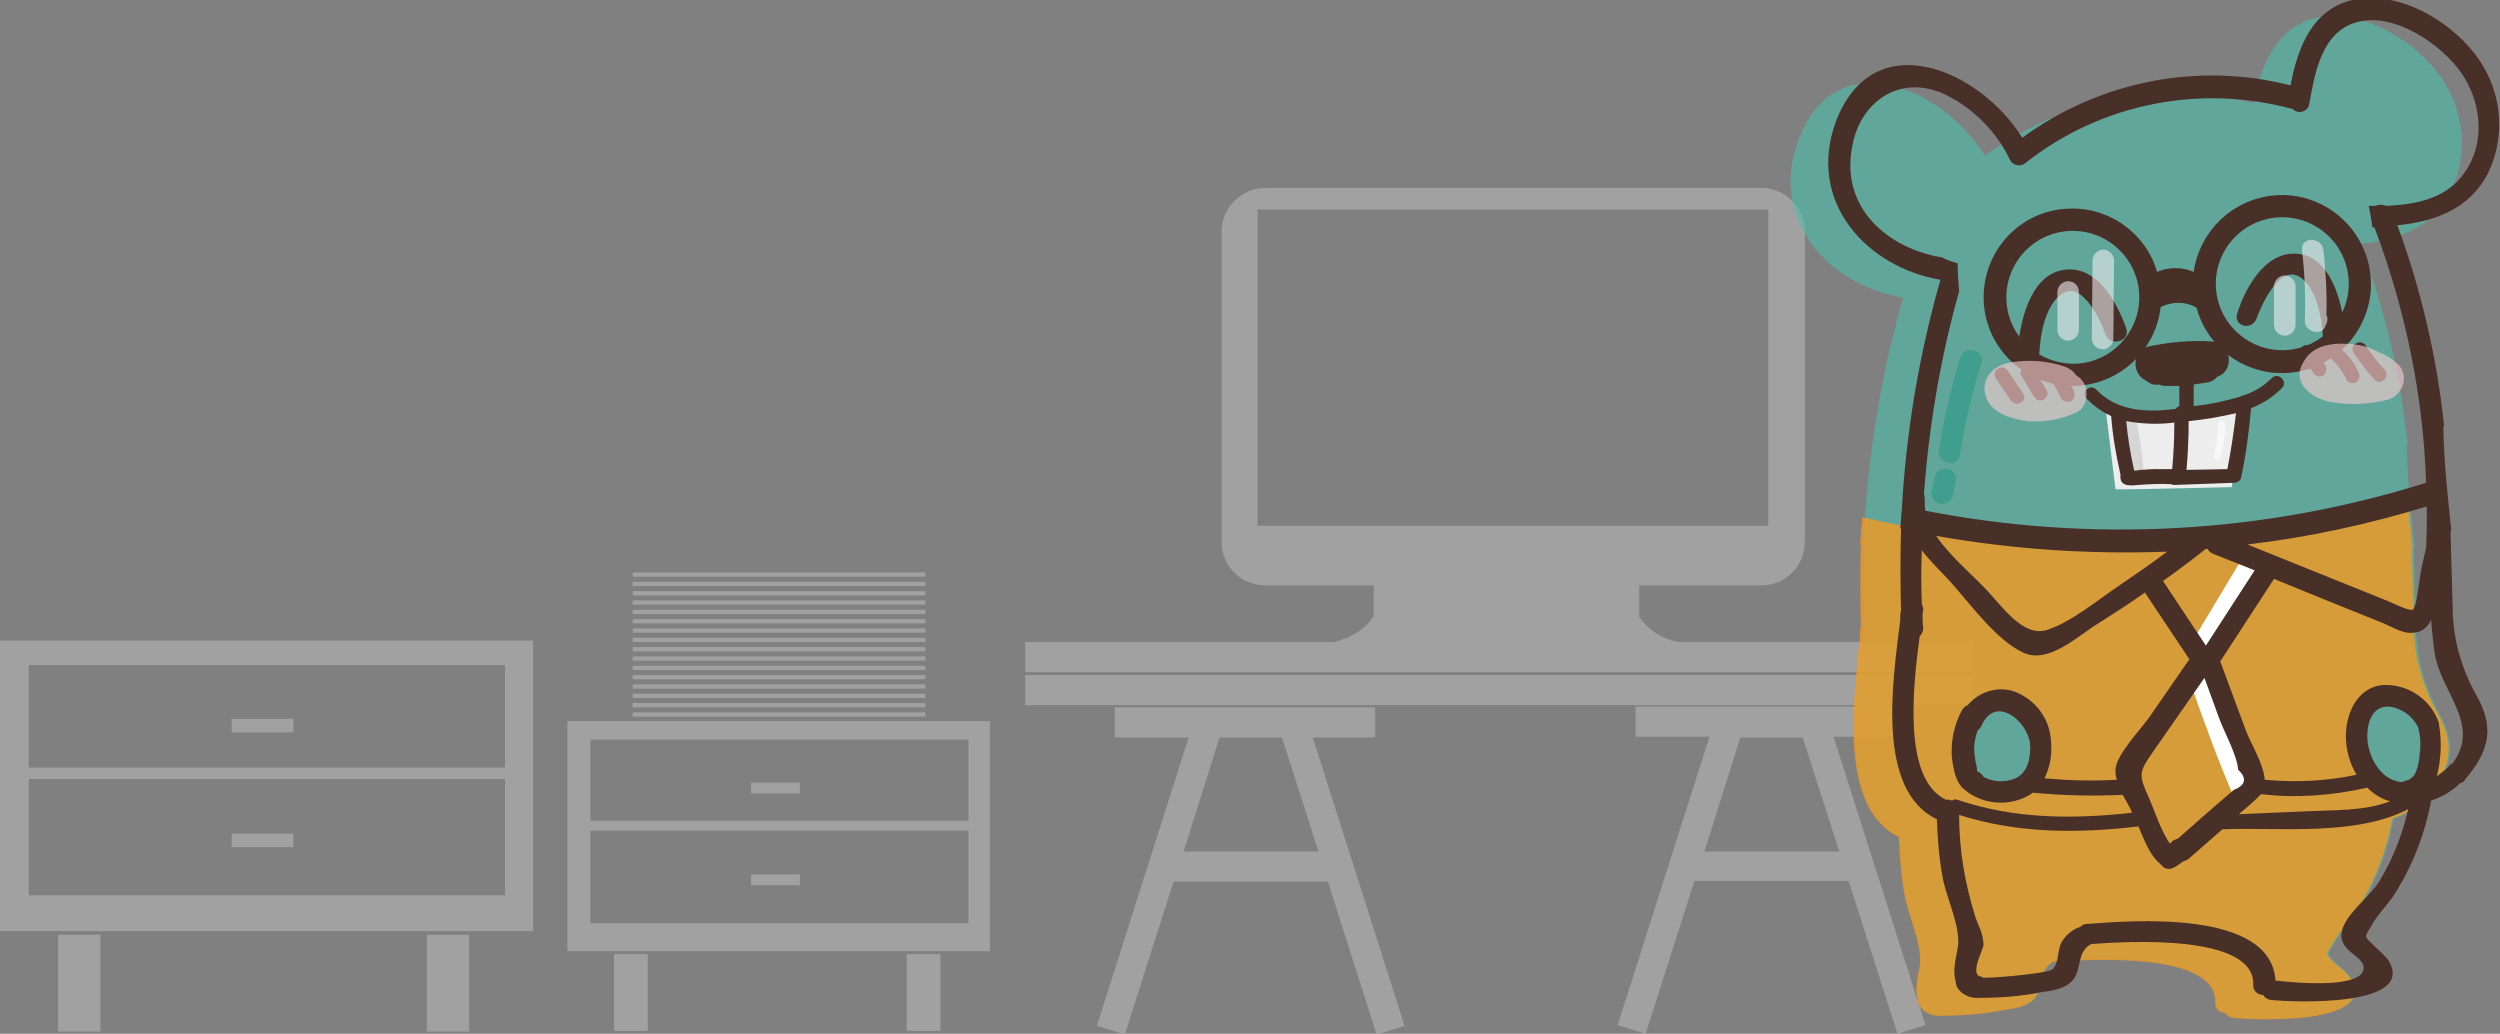 <?xml version="1.0" encoding="utf-8"?>
<!-- Generator: Adobe Illustrator 21.1.0, SVG Export Plug-In . SVG Version: 6.00 Build 0)  -->
<svg version="1.1" id="Layer_1" xmlns="http://www.w3.org/2000/svg" xmlns:xlink="http://www.w3.org/1999/xlink" x="0px" y="0px"
	 viewBox="0 0 348.5 144.1" style="enable-background:new 0 0 348.5 144.1;" xml:space="preserve">
<rect x="0" y="0" width="348.5" height="144.1" fill="#808080" stroke="none"/>
<style type="text/css">
	.st0{opacity:0.55;}
	.st1{fill:#BCBCBC;}
	.st2{opacity:0.55;fill:#BCBCBC;enable-background:new    ;}
	.st3{opacity:0.6;fill:#4DC0AC;enable-background:new    ;}
	.st4{opacity:0.77;fill:#F8991D;enable-background:new    ;}
	.st5{fill:#EDEDEE;}
	.st6{opacity:0.48;fill:#BCBCBC;enable-background:new    ;}
	.st7{opacity:0.6;fill:#FFFFFF;enable-background:new    ;}
	.st8{opacity:0.49;fill:#1E967F;enable-background:new    ;}
	.st9{fill:#FFFFFF;}
	.st10{fill:#482F27;}
	.st11{opacity:0.6;fill:#EDEDEE;enable-background:new    ;}
	.st12{opacity:0.6;fill:#FBD1D2;enable-background:new    ;}
</style>
<title>beavver-happy</title>
<g id="Layer_2">
	<g id="Layer_2-2">
		<g class="st0">
			<path class="st1" d="M142.9,89.5v4.2h132.3v-4.2H234c-2.2-0.4-4.2-1.6-5.5-3.5v-4.4h17.1h0c3.3,0,6-2.7,6-6.1V32.2c0,0,0,0,0,0
				c0-3.3-2.7-6-6.1-6h-69.1l0,0c-3.3,0-6.1,2.7-6.1,6v43.4v0c0,3.3,2.7,6,6.1,6h15.1v0.5l0,0v3.7c-0.9,1.7-3,3.1-5.6,3.7H142.9z
				 M175.3,73.3V29.2h71.2v44.1H175.3z"/>
			<rect x="142.9" y="94.1" class="st1" width="132.3" height="4.2"/>
			<path class="st1" d="M238.3,102.7l-12.8,40.2l3.9,1.2l6.8-21.3h21.5l6.8,21.3l3.9-1.2l-12.8-40.2h8.7v-4.2h-36.3v4.2L238.3,102.7
				z M242.6,102.8h8.7l5.1,15.9h-18.8L242.6,102.8z"/>
			<path class="st1" d="M165.7,102.8l-12.8,40.2l3.9,1.2l6.8-21.3h21.5l6.8,21.3l3.9-1.2L183,102.8h8.7v-4.2h-36.3v4.2H165.7z
				 M170,102.8h8.7l5.1,15.9h-18.8L170,102.8z"/>
		</g>
		<g class="st0">
			<rect x="126.4" y="133" class="st1" width="4.7" height="10.7"/>
			<rect x="85.6" y="133" class="st1" width="4.7" height="10.7"/>
			<path class="st1" d="M79.1,100.5v32.1h58.9v-32.1H79.1z M82.3,115.8H135v12.9H82.3V115.8z M82.3,103.1H135v11.3H82.3V103.1z"/>
			<rect x="104.7" y="109.1" class="st1" width="6.8" height="1.5"/>
			<rect x="104.7" y="121.9" class="st1" width="6.8" height="1.5"/>
		</g>
		<rect x="59.5" y="130.3" class="st2" width="5.9" height="13.5"/>
		<rect x="8.1" y="130.3" class="st2" width="5.9" height="13.5"/>
		<path class="st2" d="M0,89.3l0,40.5h74.3V89.3H0z M4,108.6h66.4v16.2H4L4,108.6z M4,92.7h66.4V107H4L4,92.7z"/>
		<rect x="32.3" y="100.2" class="st2" width="8.6" height="1.9"/>
		<rect x="32.3" y="116.2" class="st2" width="8.6" height="1.9"/>
		<path class="st3" d="M265.3,41.5c-3,10.5-4.8,21.2-5.4,32.1l0,0c-0.1,0.8-0.1,1.6-0.2,2.4l0.1,0.1c-0.1,3.8-0.1,7.7,0,11.5
			c-0.1,0.2-0.1,0.5-0.1,0.8v0.4c-1,8.2-3.5,23.7,5.1,27.8c0.1,2.7,0.3,5.4,0.8,8.1c0.6,3.2,2.5,6.9,2.1,9.9
			c-0.3,1.6-0.7,3.2-0.3,4.5c0,0.3,0.1,0.6,0.2,0.9c0.6,1,1.8,1.6,3,1.5c3,0,5.9-0.2,8.8-0.8c1.5-0.2,3.1-0.4,4.2-1.5
			c1.5-1.6,0.6-4.1,2.7-5.2c5.3-0.4,22.9-1.4,22.6,5.7c0,0,0,0.1,0,0.1c0,0.7,0.6,1.3,1.4,1.3c0.2,0.4,0.7,0.7,1.2,0.7
			c2.7,0.3,20.3,1.1,16.2-5.5c-0.5-0.7-1.2-1.3-1.8-1.8c-1.7-1.7-1.5-1.2-0.5-3s2.6-3.2,3.6-5c2.3-3.8,3.9-8,4.7-12.4
			c1.5-0.5,2.9-1.3,4-2.4c0.3-0.1,0.6-0.2,0.7-0.5c3.4-4,4.2-7.2,1.6-11.8c-2.1-3.8-3.2-8-3.2-12.3c-0.1-3.5-0.2-7-0.3-10.5l0.1-0.3
			c-0.5-4.7-1-9.3-1.1-14c0-0.2,0-0.4,0.1-0.5c-1-9.5-3.2-18.9-6.6-27.8c5.1-0.5,10-2.2,12.6-7.2c2.7-5.5,1.9-12.1-1.9-16.8
			c-3.6-4.6-10.4-8.6-16.4-7.6c-5.9,1.1-8.1,6.7-9.2,12c-12.9-3.3-26.6-0.6-37.4,7.3c-5.9-9.5-20.8-16-26-2.2
			C246.5,30.8,255.1,39.8,265.3,41.5z"/>
		<path class="st4" d="M264.7,116.7c0.1,2.7,0.3,5.4,0.8,8.1c0.6,3.2,2.5,6.9,2.1,9.9c-0.3,1.6-0.7,3.2-0.3,4.5
			c0,0.3,0.1,0.6,0.2,0.9c0.6,1,1.8,1.6,3,1.5c3,0,5.9-0.2,8.8-0.8c1.5-0.2,3.1-0.4,4.2-1.5c1.5-1.6,0.6-4.1,2.7-5.2
			c5.3-0.4,22.9-1.4,22.6,5.7c0,0,0,0.1,0,0.1c0,0.7,0.6,1.3,1.4,1.3c0.2,0.4,0.7,0.7,1.2,0.7c2.7,0.3,20.4,1.1,16.2-5.6
			c-0.5-0.7-1.2-1.3-1.9-1.8c-1.7-1.7-1.5-1.2-0.5-3s2.6-3.2,3.6-5c2.3-3.8,3.9-8,4.7-12.4c1.5-0.5,2.9-1.3,4-2.4
			c0.3-0.1,0.6-0.2,0.7-0.5c3.4-4,4.2-7.2,1.6-11.8c-2.1-3.7-3.3-8-3.3-12.3c-0.1-3.5-0.2-7-0.3-10.5l0.1-0.3c-0.2-2-0.4-4-0.6-6
			c-0.8,0.3-1.6,0.5-2.4,0.6h-0.1c-24.1,6.4-49.3,6.8-73.6,1.2c0,0.4-0.1,0.9-0.1,1.3l0,0c-0.1,0.8-0.1,1.6-0.2,2.4l0.1,0.1
			c-0.1,3.8-0.1,7.7,0,11.5c-0.1,0.2-0.1,0.5-0.1,0.8v0.4C258.5,97,256.1,112.5,264.7,116.7z M330.3,99.2c1.2-1.7,3.8-2.4,5.4-0.7
			c1.3,1.4,2.1,3.3,2,5.2c0.3,0.5,0.4,1,0.4,1.6v0.9c0,1.5-1,2.9-2.5,3.3c-1.5,0.3-3-0.3-3.9-1.6c-0.5-0.6-0.8-1.3-1.2-2
			c-0.2-0.2-0.3-0.5-0.4-0.8C329.1,103.3,329.2,101,330.3,99.2z M274.2,103.2c0.2-0.8,0.8-1.6,1.6-2l0.1-0.1c0.5-1,1.2-1.9,2.2-2.5
			c1.4-0.7,3-0.5,4.2,0.5c0.7,0.7,1.2,1.6,1.4,2.5c0.2,0.5,0.4,1,0.4,1.6c0,1-0.3,2-0.8,2.9c-0.4,1.6-1.8,2.8-3.5,3
			c-0.8,0.3-1.8,0.4-2.6,0.2c-1.4-0.4-2.5-1.5-2.9-2.8C273.9,105.5,273.9,104.3,274.2,103.2z"/>
		<path class="st5" d="M293.6,57.6c0,0,1.3,10.5,1.3,10.6s16.2-0.3,16.2-0.3l1.6-11L293.6,57.6z"/>
		<path class="st6" d="M296.2,59.2L296.2,59.2c0.3,2.1,0.6,4.2,0.9,6.3c0,0.1,0,0.1,0.1,0.2c0.1,0.2,0.4,0.3,0.7,0.1
			c0.3,0.3,0.9,0.3,0.9-0.3c-0.2-2.4-0.5-4.7-1-7c0-0.2-0.2-0.4-0.4-0.4c-0.3-0.1-0.5,0.1-0.6,0.4c-0.3,0-0.6,0.1-0.6,0.5
			L296.2,59.2L296.2,59.2z"/>
		<path class="st7" d="M309,64.1c0.3,0.1,0.5-0.1,0.6-0.4c0.4-1.5,0.6-3,0.6-4.6c0-0.3-0.2-0.5-0.5-0.5c-0.3,0-0.5,0.2-0.5,0.5
			c0,1.5-0.2,2.9-0.6,4.3C308.6,63.8,308.7,64.1,309,64.1z"/>
		<path class="st8" d="M273.2,63.5c0.7-4.4,1.7-8.7,3-12.9c0.6-1.8-2.3-2.6-2.9-0.8c-1.3,4.2-2.3,8.5-3,12.9
			C270,64.6,272.9,65.4,273.2,63.5z"/>
		<path class="st8" d="M270.3,70.2c0.8,0.2,1.6-0.2,1.9-1l0.4-2c0.2-0.8-0.2-1.6-1-1.8c-0.8-0.2-1.6,0.2-1.9,1l-0.4,2
			C269.1,69.1,269.5,69.9,270.3,70.2z"/>
		<path class="st9" d="M306.6,90.6c0.7,0.4,1.6,0.2,2.1-0.5l6-10c0.4-0.7,0.1-1.6-0.5-2c-0.7-0.4-1.6-0.2-2.1,0.5l-6,10
			C305.7,89.3,305.9,90.2,306.6,90.6z"/>
		<path class="st9" d="M305.1,94.5c2,5.8,4.1,11.5,6.5,17.1c0.6,1.4,2.9,0.7,2.8-0.8l-0.1-0.8c0-0.5-0.3-0.9-0.6-1.1
			c-2.1-5-4-10.1-5.7-15.2C307.4,91.8,304.5,92.6,305.1,94.5z"/>
		<path class="st10" d="M270.5,39c-3,10.5-4.8,21.3-5.4,32.2l0,0c-0.1,0.8-0.1,1.6-0.2,2.4l0.1,0.1c-0.1,3.8-0.1,7.7,0,11.5
			c-0.1,0.2-0.1,0.5-0.1,0.8v0.4c-1,8.2-3.5,23.7,5.1,27.8c0.1,2.7,0.3,5.4,0.8,8.1c0.6,3.2,2.6,6.9,2.1,9.9
			c-0.3,1.6-0.7,3.2-0.3,4.5c0,0.3,0.1,0.6,0.2,0.9c0.6,1,1.8,1.6,3,1.5c3,0,5.9-0.2,8.8-0.8c1.5-0.2,3.1-0.4,4.2-1.5
			c1.5-1.6,0.6-4.1,2.7-5.2c5.3-0.4,22.9-1.4,22.6,5.7c0,0,0,0.1,0,0.1c0,0.7,0.6,1.3,1.4,1.3c0.2,0.4,0.7,0.7,1.2,0.7
			c2.7,0.3,20.4,1.1,16.2-5.6c-0.5-0.6-1.1-1.2-1.8-1.8c-1.7-1.7-1.5-1.2-0.5-3s2.6-3.2,3.6-5c2.3-3.8,3.9-8,4.7-12.4
			c1.5-0.5,2.9-1.3,4-2.4c0.3-0.1,0.6-0.2,0.7-0.5c3.4-4,4.2-7.2,1.6-11.8c-2.1-3.7-3.3-8-3.3-12.3c-0.1-3.5-0.2-7-0.3-10.5l0.1-0.3
			c-0.5-4.7-1-9.3-1.1-14c0-0.2,0-0.4,0.1-0.5c-1-9.5-3.2-18.9-6.5-27.9c5.1-0.5,10-2.2,12.6-7.2c2.7-5.5,1.9-12-1.9-16.8
			c-3.6-4.6-10.4-8.6-16.5-7.5c-6,1.1-8.1,6.7-9.1,12c-12.9-3.3-26.6-0.6-37.4,7.3c-5.9-9.5-20.8-16-26-2.2
			C251.8,28.3,260.4,37.3,270.5,39z M307.5,76.5h0.2c0.2,0.3,0.5,0.6,0.8,0.7l5.8,2.3L307.5,90l-5.9-8.9l-0.1-0.1
			C303.5,79.6,305.5,78.1,307.5,76.5z M302.1,76.9c-2.1,1.6-4.3,3.1-6.5,4.6c-3,2-6.8,5.2-10.2,6.3c-3.4,1.1-6.3-3.3-8.6-5.7
			c-1.8-1.9-5-4.6-6.9-7.4C280.6,76.6,291.4,77.3,302.1,76.9L302.1,76.9z M299.6,111.3c-1.5-3.3-1.5-3.6,0.6-6.6l7.1-10.2l2,5.5
			c0.8,2.2,2.5,5.1,2.7,7.3c1.3,1.2,1,2.2-0.6,2.8l-2.9,2.5l-4.9,4.3c-0.3,0.1-0.6,0.2-0.8,0.4l-0.3,0.3l0,0
			C301.3,116,300.3,112.9,299.6,111.3L299.6,111.3z M312.1,113.5c0.5-0.4,0.9-0.8,1.4-1.2c0.6-0.5,1.1-1,1.7-1.6
			c4.9,0.6,9.9,0.2,14.8-0.9c0.9,0.9,2,1.6,3.2,1.9c-3.7,1.4-7.8,1.2-11.8,1.4L312.1,113.5L312.1,113.5z M313.3,75.9
			c8.5-1,16.8-2.8,25-5.3c0,1.9,0,3.8-0.1,5.7c-0.2,1.1-0.5,2.1-0.7,3.2c-0.2,0.9-0.6,5.3-1.2,5.5s-3.5-1.3-3.9-1.4L313.3,75.9z
			 M332.1,95.5c-3,0.3-4.6,3-5,5.8c-0.3,2.3,0.2,4.7,1.4,6.7c-4.2,0.9-8.5,1.1-12.8,0.7c-0.1-2.1-2-5.2-2.6-6.8l-3.6-9.7l7.3-11.2
			c0.1-0.1,0.1-0.2,0.2-0.3l7.1,2.9l8.2,3.3c1.2,0.5,2.7,1.5,4.1,1.3c1.1,0,2.1-0.8,2.5-1.8c0.1,1.6,0.3,3.2,0.5,4.7
			c0.9,5.5,6.5,9.9,2.5,15.3c-0.2,0.1-0.4,0.2-0.5,0.4c-0.5,0.5-1.1,1-1.7,1.4c0.6-2.4,0.7-4.8,0.3-7.2c0-0.2-0.1-0.5-0.2-0.7
			C338.5,97.2,335.4,95.3,332.1,95.5z M336.2,108.4c-0.2,0.2-0.5,0.4-0.8,0.4l0,0c-0.2,0.1-0.4,0.2-0.6,0.2l0,0h-0.3
			c-0.1,0-0.3-0.1-0.4-0.1c-2.5-0.6-4.1-3.7-4.1-6.3c0-1.9,0.7-4.2,3-4.1c1.8,0.2,3.3,1.3,4.1,2.9l0,0c0.3,1.2,0.4,2.4,0.2,3.7
			C337.3,105.6,337,107.9,336.2,108.4z M275.3,127.6c-1.4-4.5-2.2-9.2-2.2-14c8.2,2.6,16.5,2.6,25,1.6c0.8,1.9,1.6,4,2.9,5.1l0,0
			c0.2,0.2,0.4,0.4,0.6,0.6c0.5,0.3,1,0.3,1.5,0c0.4-0.2,0.8-0.5,1.2-0.8c0.3-0.1,0.5-0.2,0.7-0.3c1.6-1.4,3.2-2.8,4.8-4.2
			c8.1-0.3,18.5,1,25.9-2.8c-0.8,3.5-2.1,6.9-4,10c-1.3,2.2-5,4.8-5.3,7.3c-0.3,2.5,3.1,3.2,3.1,4.8c0,3-9.5,2.1-12.3,1.8
			c-0.6-9.9-19.8-8.4-26.3-7.9c-0.3,0-0.6,0.1-0.9,0.4c-1.2,0.4-2.1,1.2-2.7,2.3c-0.5,1.1-0.3,3-1.3,3.7c-0.6,0.4-6.9,1.1-9.5,1.1
			c-0.2-0.1-0.3-0.2-0.5-0.2c-1.4-0.4,0.5-3.8,0.5-4.4C276.5,130.1,275.6,128.7,275.3,127.6L275.3,127.6z M267.9,84.2
			c-0.1-2.5-0.1-5,0-7.5c1.2,1.6,2.7,3,3.9,4.3c2.7,3,6.5,8.3,10.3,10c3.5,1.6,7.6-2.4,10.4-4.1c2.2-1.4,4.4-2.8,6.5-4.3l6.2,9.3
			l-5.6,8.1c-1.2,1.7-4.5,5.1-4.7,7.2c0,0.5,0,1,0.2,1.5c-3.4,0.2-6.8,0.1-10.1-0.2c0.8-1.6,1.1-3.5,0.9-5.3
			c-0.2-3.1-2.2-5.7-5.1-6.8c-2.3-0.8-4.9,0-6.5,1.9c-0.3,0.1-0.6,0.4-0.8,0.7c-1.1,2-1.6,4.4-1.4,6.7c0.2,1.4,0.5,3.5,1.8,4.4l0,0
			l0.1,0.1c2.4,1.9,5.7,2.2,8.4,0.9c0.4-0.2,0.7-0.4,1-0.6c4.1,0.4,8.3,0.5,12.5,0.3c0.4,0.7,0.8,1.4,1.1,2c0.1,0.1,0.1,0.3,0.2,0.5
			c-8.2,0.9-16.3,0.9-24.3-1.8c-0.3-0.1-0.5-0.1-0.8,0.1c-0.3-0.1-0.6-0.2-0.8-0.1c-6-2.8-4.7-15.3-3.7-22.8
			c0.3-0.3,0.5-0.7,0.5-1.2c-0.1-0.6-0.1-1.3-0.1-1.9l0.1-0.6C268.1,84.7,268,84.4,267.9,84.2L267.9,84.2z M280.7,108.6
			c-1.4,0.5-2.9,0.4-4.2-0.3c-0.2-0.4-0.5-0.6-0.9-0.8c0-0.4-0.1-0.9-0.2-1.3c-0.1-0.6-0.2-1.3-0.2-1.9c0-0.8,0.2-1.7,0.5-2.5
			c0.2-0.1,0.4-0.4,0.5-0.6c1.9-4.4,6.4-0.8,6.8,2.5C283.1,105.6,282.7,107.9,280.7,108.6z M258.2,20.4c1.1-6.2,6.6-10.1,12.8-7.3
			c4,1.9,7.3,5.2,9.2,9.2c0.1,0.1,0.1,0.2,0.2,0.3c0.6,0.6,1.5,0.6,2.1,0c10.5-8.2,24.2-10.9,37.1-7.4c0.2,0.2,0.4,0.3,0.7,0.4
			c0.7,0.1,1.5-0.3,1.6-1.1c0.8-4.3,1.7-10,6.6-11.4c5.3-1.5,12,3.2,14.7,7.2s3.3,9.6,0.4,13.7c-2.5,3.7-6.8,4.5-10.9,4.7
			c-0.5-0.2-1.1-0.2-1.6,0h-0.9c0.2,1,0.4,2,0.5,3h0.3c4.3,11.4,6.8,23.4,7.2,35.6c-22.6,7.1-46.6,8.4-69.8,3.9
			c-0.1-0.5-0.1-1.1-0.1-1.6c0-0.2,0-0.5-0.1-0.7c0.7-9.6,2.3-19,4.9-28.3c-0.1-1.3-0.2-2.6-0.2-3.9c-0.7-0.2-1.5-0.4-2.1-0.8
			C263.3,34.7,256.5,29.1,258.2,20.4z"/>
		<path class="st10" d="M281.3,49.1c-0.1,1.9,2.9,1.9,3,0c0.1-2.5,0.8-6.2,2.8-7.9c3-2.6,5.8,3.6,6.4,5.4c0.6,1.8,3.5,1,2.9-0.8
			c-1.3-3.8-4.3-9.2-9.1-8.1C282.9,38.6,281.4,45.4,281.3,49.1z"/>
		<path class="st10" d="M314.6,44.3c0.7-1.9,3.4-8,6.4-5.4c2,1.8,2.7,5.5,2.8,7.9c0,0.6,0.4,1.2,1,1.3c-0.1,0-0.2,0.1-0.2,0.2
			c-0.4,0.4-0.4,1,0,1.4c1,0.8,1.8,1.8,2.4,3c0,0,0,0,0,0c0.1,0.5,0.7,0.8,1.2,0.7c0,0,0,0,0,0c0.5-0.1,0.8-0.7,0.7-1.2
			c-0.6-1.5-1.6-2.8-2.8-3.8c-0.1,0-0.1-0.1-0.2-0.1c0.7-0.1,1.1-0.7,1-1.4c-0.1-3.6-1.6-10.5-5.9-11.4c-4.8-1.1-7.9,4.3-9.1,8.1
			C311.2,45.4,313.9,46.3,314.6,44.3z"/>
		<path class="st10" d="M290.9,55.6c1,1,2.1,1.8,3.4,2.4c0.2,2.8,0.7,5.5,1.3,8.2l0,0c-0.2,1.7,1.4,1.5,2.5,1.4
			c1.5-0.1,3.1-0.2,4.6-0.1c0.1,0.1,0.3,0.1,0.5,0.1l8.2-0.3c0.5,0,0.9-0.3,1-0.7c0.7-3.2,1.1-6.4,1.4-9.7c1.6-0.6,3.1-1.6,4.3-2.8
			c0.9-0.9-0.5-2.3-1.4-1.4c-1.1,1.1-2.4,1.9-3.9,2.4c-0.2,0-0.3,0.1-0.5,0.2c-2.1,0.6-4.3,1.1-6.5,1.3v-3c0.6-0.1,1.3-0.2,2-0.3
			c0.5-0.1,1-0.4,1.3-0.8c2.4-0.7,2.1-4.8-0.8-4.9c-3-0.2-5.9,0.1-8.8,0.7c-2.2,0.4-2.4,3.6-0.6,4.6l0.6,0.4
			c0.4,0.3,0.9,0.4,1.4,0.3c0.3,0.1,0.7,0.2,1,0.2c0.6,0,1.3,0,1.9,0v2.8c-0.2,0.1-0.4,0.2-0.5,0.4c-4,0.5-8,0.4-11-2.6
			C291.4,53.3,289.9,54.8,290.9,55.6z M304.8,65.5c0.2-2.3,0.3-4.6,0.3-6.8c2.2-0.2,4.4-0.6,6.6-1.1c-0.3,2.6-0.7,5.2-1.2,7.8
			L304.8,65.5z M297.8,65.6c-0.1,0-0.2,0-0.3,0c-0.5-2.3-0.9-4.6-1.1-6.9c2.2,0.4,4.5,0.5,6.7,0.2c0,2.2-0.1,4.4-0.3,6.5
			c-0.9,0-1.7,0-2.6,0c-0.6,0-1.3,0.1-1.9,0.1L297.8,65.6z"/>
		<path class="st10" d="M328.1,49.2c0.9,1.3,1.8,2.5,2.9,3.7c0.9,1,2.3-0.5,1.4-1.4c-1-1-1.8-2.1-2.6-3.3
			C329.1,47.1,327.4,48.1,328.1,49.2z"/>
		<path class="st10" d="M321.1,48.2c-0.5,0.3-0.6,0.9-0.3,1.4l1.7,2.4c0.3,0.5,0.9,0.6,1.3,0.4c0,0,0,0,0,0c0.5-0.3,0.6-0.9,0.4-1.4
			l-1.7-2.4c0,0,0,0,0,0C322.2,48.1,321.6,48,321.1,48.2C321.2,48.2,321.2,48.2,321.1,48.2z"/>
		<path class="st10" d="M285.5,51c-0.4,0.4-0.4,1,0,1.4c0.7,0.9,1.3,2,1.8,3.1c0,0,0,0,0,0c0.3,0.5,0.9,0.6,1.4,0.4c0,0,0,0,0,0
			c0.5-0.3,0.6-0.9,0.4-1.4c-0.6-1.2-1.3-2.4-2.1-3.5C286.5,50.6,285.9,50.6,285.5,51C285.5,51,285.5,51,285.5,51z"/>
		<path class="st10" d="M282.2,51.1c-0.5,0.3-0.7,0.9-0.4,1.3l1.8,3c0.3,0.4,0.8,0.6,1.3,0.3c0.5-0.3,0.7-0.9,0.4-1.3l-1.8-3
			C283.2,51,282.7,50.9,282.2,51.1z"/>
		<path class="st10" d="M278.2,52.7l2.1,3.1c0.7,1.1,2.5,0.1,1.7-1l-2.1-3.1C279.2,50.6,277.5,51.6,278.2,52.7z"/>
		<path class="st10" d="M276.6,40c-0.8,6.8,4.1,12.9,10.9,13.7c6.8,0.8,12.9-4.1,13.7-10.9c1.6-0.8,3.5-0.8,5,0.1
			c1.3,4.8,5.3,8.3,10.2,9c6.8,0.9,13-3.8,14-10.6c0.9-6.8-3.8-13-10.6-14c-6.8-0.9-13,3.8-14,10.6c-1.6-0.7-3.5-0.7-5.1,0
			c-1.6-5.5-6.9-9.2-12.6-8.8C282.2,29.4,277.3,34,276.6,40z M308.9,40.1C308.9,40.1,308.9,40.1,308.9,40.1
			c-0.3-5.1,3.6-9.5,8.7-9.8c5.1-0.3,9.5,3.6,9.8,8.7s-3.6,9.5-8.7,9.8C313.6,49.1,309.2,45.2,308.9,40.1z M279.7,42
			C279.7,41.9,279.7,41.9,279.7,42c-0.3-5.1,3.6-9.5,8.7-9.8c5.1-0.3,9.5,3.6,9.8,8.7s-3.6,9.5-8.7,9.8
			C284.4,50.9,280,47.1,279.7,42z"/>
		<path class="st11" d="M320.9,34.9c0.4,3.3,0.5,6.6,0.4,9.9c0,1.4,2.2,2.1,2.8,0.8l0.2-0.5c0.2-0.4,0.2-0.8,0-1.2
			c0.1-3-0.1-6-0.4-9C323.7,33,320.7,32.9,320.9,34.9z"/>
		<path class="st11" d="M291.6,47.2c0,0.8,0.7,1.5,1.5,1.5s1.5-0.7,1.5-1.5l0.1-10.9c0-0.8-0.7-1.5-1.5-1.5s-1.5,0.7-1.5,1.5
			L291.6,47.2z"/>
		<path class="st11" d="M318.5,38.4c-0.8,0-1.5,0.7-1.5,1.5v5.4c0,0.8,0.7,1.5,1.5,1.5s1.5-0.7,1.5-1.5v-5.4
			C320,39.1,319.3,38.4,318.5,38.4z"/>
		<path class="st11" d="M288.3,39.2c-0.8,0-1.5,0.7-1.5,1.5v5.3c0,0.8,0.7,1.5,1.5,1.5s1.5-0.7,1.5-1.5v-5.3
			C289.8,39.8,289.1,39.2,288.3,39.2z"/>
		<path class="st12" d="M324.7,56c2.7,0.5,5.5,0.4,8.2-0.3c0.5-0.1,0.9-0.4,1.3-0.8c1.2-1.2,1.2-3.1,0-4.2c-0.7-0.6-1.5-1.2-2.4-1.5
			c-1.2-0.7-2.5-1.1-3.8-1.2c-2.5-0.3-5.5,0-6.8,2.3C319.3,53.2,322,55.4,324.7,56z"/>
		<path class="st12" d="M276.9,55.5c0.9,2.2,3.6,2.9,5.7,3.2c2.3,0.2,4.7-0.2,6.8-1.2c1.5-0.6,1.8-2.8,1.1-4.1
			c-0.3-0.5-0.6-0.8-1.1-1.1c-0.4-0.6-1-1-1.6-1.2c-2.4-0.8-4.9-1-7.4-0.6C277.9,50.8,275.9,52.9,276.9,55.5z"/>
		<rect x="88.2" y="79.8" class="st2" width="40.8" height="0.6"/>
		<rect x="88.2" y="81.1" class="st2" width="40.8" height="0.6"/>
		<rect x="88.2" y="82.4" class="st2" width="40.8" height="0.6"/>
		<rect x="88.2" y="83.7" class="st2" width="40.8" height="0.6"/>
		<rect x="88.2" y="85" class="st2" width="40.8" height="0.6"/>
		<rect x="88.2" y="86.3" class="st2" width="40.8" height="0.6"/>
		<rect x="88.2" y="87.6" class="st2" width="40.8" height="0.6"/>
		<rect x="88.2" y="88.9" class="st2" width="40.8" height="0.6"/>
		<rect x="88.2" y="90.2" class="st2" width="40.8" height="0.6"/>
		<rect x="88.2" y="91.5" class="st2" width="40.8" height="0.6"/>
		<rect x="88.2" y="92.8" class="st2" width="40.8" height="0.6"/>
		<rect x="88.2" y="94.1" class="st2" width="40.8" height="0.6"/>
		<rect x="88.2" y="95.4" class="st2" width="40.8" height="0.6"/>
		<rect x="88.2" y="96.7" class="st2" width="40.8" height="0.6"/>
		<rect x="88.2" y="98" class="st2" width="40.8" height="0.6"/>
		<rect x="88.2" y="99.3" class="st2" width="40.8" height="0.6"/>
	</g>
</g>
</svg>
